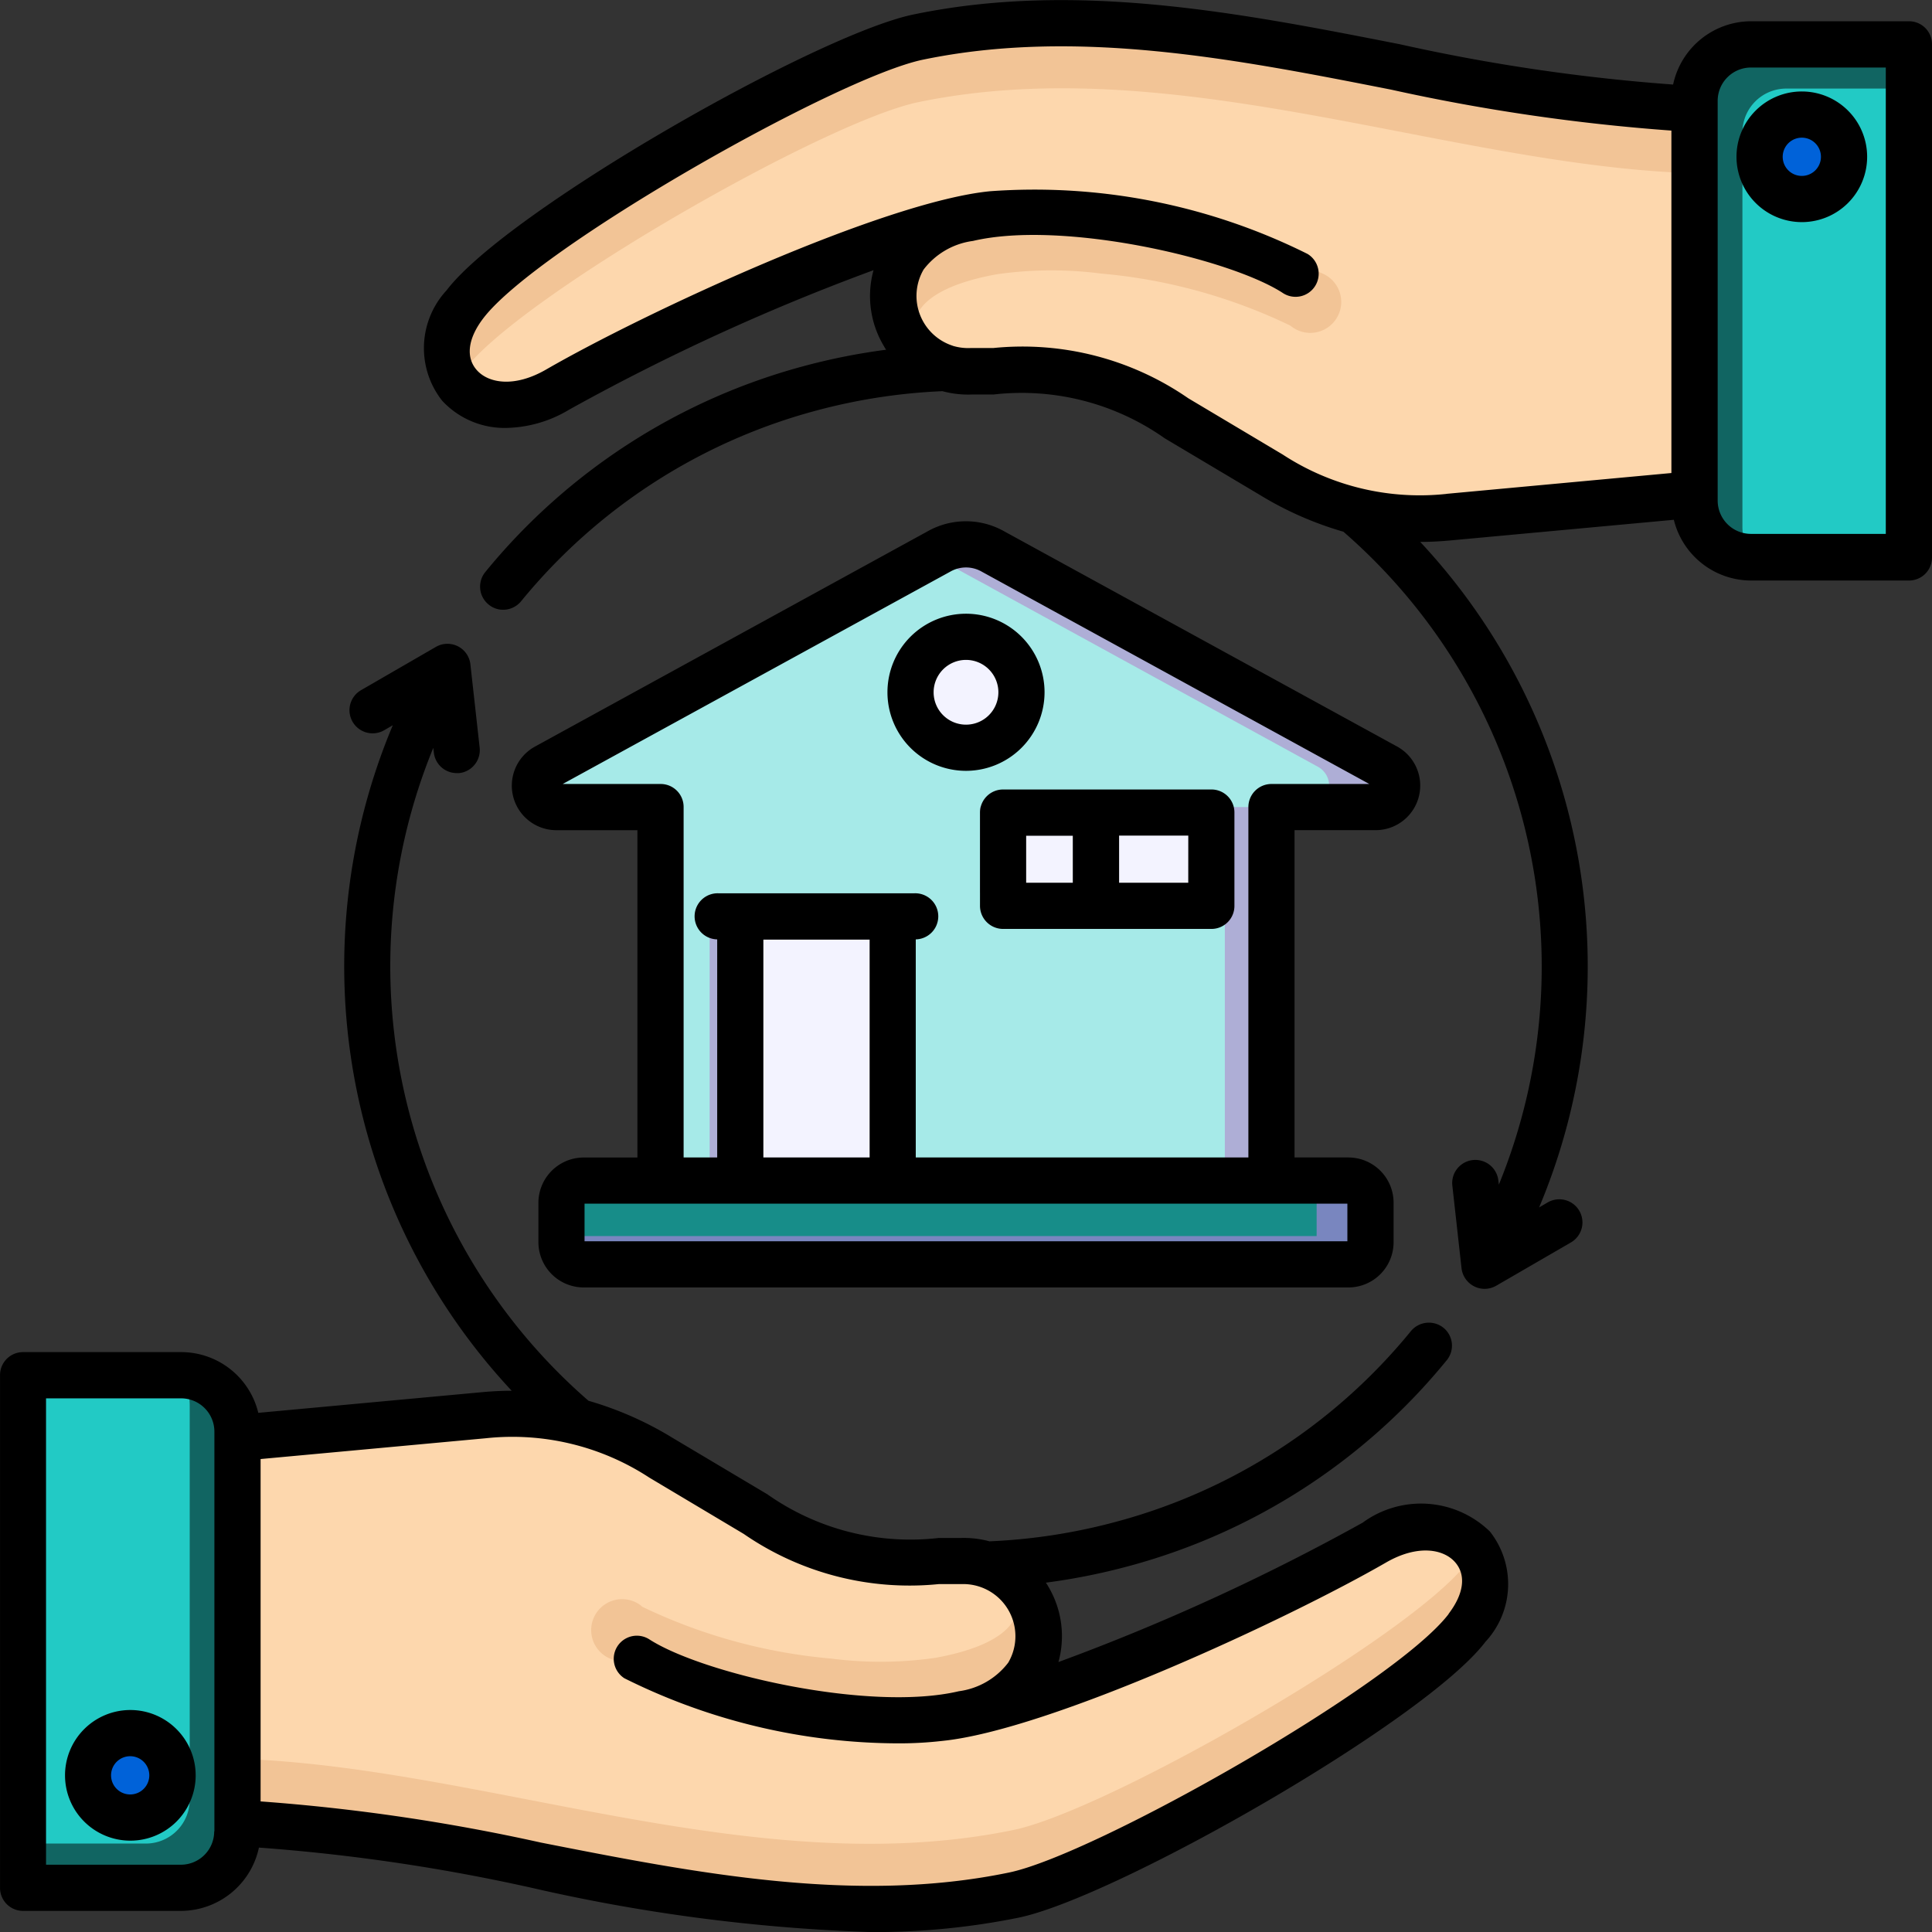 <svg xmlns="http://www.w3.org/2000/svg" width="57.998" height="58.002" viewBox="0 0 57.998 58.002"><rect x="0" y="0" width="57.998" height="58.002" fill="#333333" stroke="none"/><g transform="translate(-5.018 -5)"><path d="M166.126,154.325v13.727H147.79V154.325h-3.128a.644.644,0,0,1-.31-1.209l11.8-6.463a1.642,1.642,0,0,1,1.619,0l11.8,6.463a.644.644,0,0,1-.31,1.209Z" transform="translate(-122.939 -125.098)" fill="#aeaed6" fill-rule="evenodd"/><path d="M164.726,170.569H147.789V156.842h-3.128a.644.644,0,0,1-.31-1.209l11.585-6.347,11.585,6.347a.644.644,0,0,1-.31,1.209h-2.486v13.727Z" transform="translate(-122.938 -127.614)" fill="#a6eae8" fill-rule="evenodd"/><path d="M197.366,243.126h4.575v7.926h-4.575Z" transform="translate(-170.124 -210.613)" fill="#f3f3ff"/><path d="M264.87,214.687h5.754v2.572H264.87Z" transform="translate(-229.828 -185.459)" fill="#f3f3ff"/><path d="M237.5,173.551a1.7,1.7,0,1,0-1.7-1.7A1.7,1.7,0,0,0,237.5,173.551Z" transform="translate(-204.117 -146.066)" fill="#aeaed6" fill-rule="evenodd"/><circle cx="1.665" cy="1.665" r="1.665" transform="translate(31.854 26.687) rotate(-67.486)" fill="#f3f3ff"/><rect width="24.283" height="2.516" rx="1.258" transform="translate(21.877 40.439)" fill="#178d89"/><path d="M173.6,313.388v-1.667h.953a.667.667,0,0,1,.665.665v1.185a.667.667,0,0,1-.665.665H151.6a.667.667,0,0,1-.665-.665v-.183Z" transform="translate(-129.057 -271.282)" fill="#7986bf" fill-rule="evenodd"/><path d="M259.675,214.687h.6v2.572h-.6Z" transform="translate(-225.234 -185.459)" fill="#aeaed6"/><path d="M189.392,243.126h.921v7.926h-.921Z" transform="translate(-163.071 -210.613)" fill="#aeaed6"/><g transform="translate(5.703 46.279)"><path d="M87.175,380.119a2.259,2.259,0,0,0-2.025-3.407c-2.816,0-3.552.145-6.161-1.409l-2.838-1.691a8.251,8.251,0,0,0-5.332-1.278L63,373.057V384.6c7.525,0,15.76,3.8,23.735,2.146,2.8-.58,11.92-5.8,13.616-8.026,1.532-2.014-.446-3.911-2.783-2.562-3.147,1.817-10.127,4.978-13.053,5.266a3.43,3.43,0,0,0,2.656-1.309Z" transform="translate(-56.99 -371.134)" fill="#f2c496" fill-rule="evenodd"/><path d="M87.175,380.119a2.259,2.259,0,0,0-2.025-3.407c-2.816,0-3.552.145-6.161-1.409l-2.838-1.691a8.251,8.251,0,0,0-5.332-1.278L63,373.057v9.588c7.458.089,15.856,3.776,23.735,2.144,2.8-.58,11.92-5.8,13.616-8.025a3.151,3.151,0,0,0,.245-.372c-.534-.724-1.725-.981-3.028-.229-3.147,1.817-10.127,4.978-13.053,5.266a3.43,3.43,0,0,0,2.656-1.309Z" transform="translate(-56.99 -371.134)" fill="#fdd7ad" fill-rule="evenodd"/><path d="M160.2,414.134a16.381,16.381,0,0,0,5.686,1.563,11.573,11.573,0,0,0,3.128-.022c2.924-.533,2.788-1.808,1.965-2.621a2.262,2.262,0,0,1,.826,3.117,2.963,2.963,0,0,1-2.029,1.2c-.188.035-.4.07-.627.1a13.6,13.6,0,0,1-3.449.042,18.38,18.38,0,0,1-6.434-1.808.929.929,0,1,1,.934-1.581Z" transform="translate(-141.62 -407.186)" fill="#f2c496" fill-rule="evenodd"/><path d="M10.947,362.264h4.745a1.7,1.7,0,0,1,1.694,1.694v12.007a1.7,1.7,0,0,1-1.694,1.694H10.947V362.264Z" transform="translate(-10.947 -362.264)" fill="#116562" fill-rule="evenodd"/><path d="M10.947,362.264h4.745a1.681,1.681,0,0,1,.265.907v11.843a1.317,1.317,0,0,1-1.314,1.314h-3.7Z" transform="translate(-10.947 -362.264)" fill="#22cac5" fill-rule="evenodd"/></g><circle cx="1.268" cy="1.268" r="1.268" transform="translate(7.123 58.291) rotate(-45)" fill="#0062d9"/><g transform="translate(18.429 5.69)"><path d="M134.809,18.021a2.259,2.259,0,0,0,2.025,3.407c2.816,0,3.552-.145,6.161,1.409l2.838,1.691a8.251,8.251,0,0,0,5.332,1.278l7.814-.723V13.535c-7.525,0-15.76-3.8-23.735-2.146-2.8.58-11.92,5.8-13.616,8.026-1.532,2.014.446,3.911,2.783,2.562,3.147-1.817,10.127-4.978,13.053-5.266a3.43,3.43,0,0,0-2.656,1.309Z" transform="translate(-121.089 -10.973)" fill="#f2c496" fill-rule="evenodd"/><path d="M137.07,33.032a2.259,2.259,0,0,0,2.025,3.407c2.816,0,3.552-.145,6.161,1.409l2.838,1.691a8.251,8.251,0,0,0,5.332,1.278l7.814-.723V30.506c-7.458-.089-15.856-3.776-23.735-2.144-2.8.58-11.92,5.8-13.616,8.026a3.167,3.167,0,0,0-.245.372c.534.724,1.725.981,3.028.229,3.147-1.817,10.127-4.978,13.053-5.266a3.43,3.43,0,0,0-2.656,1.309Z" transform="translate(-123.35 -25.985)" fill="#fdd7ad" fill-rule="evenodd"/><path d="M249,62.984a16.381,16.381,0,0,0-5.686-1.563,11.573,11.573,0,0,0-3.128.022c-2.924.533-2.788,1.808-1.965,2.621a2.262,2.262,0,0,1-.826-3.117,2.963,2.963,0,0,1,2.029-1.2c.188-.035.4-.07.627-.1A13.6,13.6,0,0,1,243.5,59.6a18.382,18.382,0,0,1,6.434,1.807A.929.929,0,1,1,249,62.984Z" transform="translate(-223.675 -53.899)" fill="#f2c496" fill-rule="evenodd"/><path d="M451.8,31.892h-4.745A1.7,1.7,0,0,1,445.36,30.2V18.192a1.7,1.7,0,0,1,1.694-1.694H451.8Z" transform="translate(-407.893 -15.86)" fill="#116562" fill-rule="evenodd"/><path d="M462.732,42.077h-4.745a1.681,1.681,0,0,1-.265-.907V29.327a1.317,1.317,0,0,1,1.314-1.314h3.7Z" transform="translate(-418.826 -26.044)" fill="#22cac5" fill-rule="evenodd"/></g><circle cx="1.268" cy="1.268" r="1.268" transform="translate(57.577 8.749) rotate(-13.3)" fill="#0062d9"/><path d="M34.02,26.754a.972.972,0,1,1,.969-.972A.972.972,0,0,1,34.02,26.754Zm2.355-.972a2.358,2.358,0,1,0-2.355,2.358A2.36,2.36,0,0,0,36.375,25.783ZM32.511,39.747h9.983V29.228a.693.693,0,0,1,.69-.693h2.94L34.493,22.163a.948.948,0,0,0-.952,0L21.91,28.535h2.94a.689.689,0,0,1,.69.693V39.747h1.008V33.2a.692.692,0,0,1,.028-1.384h5.9a.692.692,0,0,1,.033,1.384v6.542Zm-4.577-6.54h3.19v6.54h-3.19Zm17.532,9.055h-22.9V41.134h22.9v1.129Zm.846-12.341a1.338,1.338,0,0,0,.646-2.511l-11.8-6.463a2.339,2.339,0,0,0-2.288,0L21.08,27.411a1.337,1.337,0,0,0,.64,2.511h2.433v9.826H22.539a1.362,1.362,0,0,0-1.358,1.359V42.29a1.362,1.362,0,0,0,1.358,1.359H45.494a1.358,1.358,0,0,0,1.359-1.359V41.106a1.358,1.358,0,0,0-1.359-1.359H43.88V29.921ZM40.689,31.5H38.613V30.085h2.077Zm-4.866-1.411h1.4V31.5h-1.4ZM41.385,28.7a.69.69,0,0,1,.69.693v2.8a.69.69,0,0,1-.69.693H35.127a.694.694,0,0,1-.69-.693v-2.8a.694.694,0,0,1,.69-.693ZM59.107,9.133a.574.574,0,1,1-.573.574A.574.574,0,0,1,59.107,9.133Zm0,2.535a1.961,1.961,0,1,0-1.96-1.961A1.963,1.963,0,0,0,59.107,11.668Zm2.522,9.359v-14H57.582a1,1,0,0,0-1,1v12a1,1,0,0,0,1,1Zm-13.19-1.2a7.523,7.523,0,0,1-4.916-1.183L40.69,16.956a8.749,8.749,0,0,0-5.857-1.508l-.657,0h-.028a1.594,1.594,0,0,1-.512-.062l-.05-.018a1.572,1.572,0,0,1-.841-2.277,2.231,2.231,0,0,1,1.481-.858c2.684-.632,7.694.523,9.292,1.556a.694.694,0,1,0,.752-1.166,18.366,18.366,0,0,0-9.532-1.882v0c-3.207.315-10.384,3.654-13.329,5.354-.958.552-1.732.406-2.077.016s-.262-.96.195-1.557c1.609-2.114,10.612-7.227,13.2-7.763,4.616-.957,9.409-.014,14.053.9A58.427,58.427,0,0,0,55.193,8.92V19.2l-6.753.625ZM62.325,5.638H57.582a2.4,2.4,0,0,0-2.338,1.9,56.44,56.44,0,0,1-8.2-1.209c-4.777-.938-9.715-1.908-14.6-.895-2.917.6-12.215,5.906-14.019,8.281a2.552,2.552,0,0,0-.134,3.314,2.552,2.552,0,0,0,1.932.817,3.787,3.787,0,0,0,1.882-.549,65.1,65.1,0,0,1,9.136-4.186,2.916,2.916,0,0,0,.317,2.288.924.924,0,0,0,.061.1,18.869,18.869,0,0,0-2.433.481,18.546,18.546,0,0,0-9.6,6.193.692.692,0,0,0,.1.975.681.681,0,0,0,.434.157.7.7,0,0,0,.54-.254,17.17,17.17,0,0,1,8.886-5.732,17.422,17.422,0,0,1,3.764-.576,2.94,2.94,0,0,0,.88.1l.651,0a7.445,7.445,0,0,1,5.139,1.313l2.839,1.69a10.262,10.262,0,0,0,2.528,1.116,17.291,17.291,0,0,1,4.666,19.6l-.017-.141a.695.695,0,0,0-1.381.154l.278,2.5a.7.7,0,0,0,.69.616.709.709,0,0,0,.351-.094l2.244-1.3a.693.693,0,0,0-.7-1.2l-.256.149a18.663,18.663,0,0,0-3.569-19.978c.3,0,.6-.016.913-.045l6.7-.619a2.392,2.392,0,0,0,2.316,1.823h4.744a.69.69,0,0,0,.69-.693V6.331a.69.69,0,0,0-.69-.693ZM8.927,58.869a.574.574,0,1,1,.573-.574A.574.574,0,0,1,8.927,58.869Zm0-2.535a1.961,1.961,0,1,0,1.965,1.961A1.963,1.963,0,0,0,8.927,56.334Zm39.58-2.884c-1.609,2.115-10.612,7.228-13.2,7.763-4.61.956-9.409.014-14.053-.9a58.444,58.444,0,0,0-8.413-1.235V48.8l6.759-.624a7.507,7.507,0,0,1,4.911,1.182l2.834,1.69A8.762,8.762,0,0,0,33.2,52.554l.657,0h.028a1.566,1.566,0,0,1,1.4,2.358,2.232,2.232,0,0,1-1.481.858c-2.684.632-7.689-.524-9.292-1.556a.693.693,0,0,0-.752,1.166,18.5,18.5,0,0,0,8.223,1.955,11.277,11.277,0,0,0,1.308-.072v0c3.207-.316,10.383-3.654,13.329-5.353.958-.555,1.732-.407,2.077-.016s.262.959-.195,1.556ZM11.454,59.978v-12a1,1,0,0,0-1-1H6.4v14h4.048a1,1,0,0,0,1-1Zm34.474-9.27a65.123,65.123,0,0,1-9.136,4.186,2.917,2.917,0,0,0-.317-2.288.8.8,0,0,0-.061-.095,18.873,18.873,0,0,0,2.433-.482,18.516,18.516,0,0,0,9.6-6.193.691.691,0,0,0-.095-.975.7.7,0,0,0-.98.1,17.145,17.145,0,0,1-8.886,5.732,17.4,17.4,0,0,1-3.764.577,2.982,2.982,0,0,0-.88-.1l-.651,0a7.452,7.452,0,0,1-5.139-1.313l-2.839-1.69a10.266,10.266,0,0,0-2.528-1.116,17.278,17.278,0,0,1-4.66-19.6l.017.141a.691.691,0,0,0,.685.616c.028,0,.05,0,.078,0a.694.694,0,0,0,.612-.766l-.278-2.5a.693.693,0,0,0-1.036-.522l-2.249,1.3a.693.693,0,0,0,.7,1.2l.256-.149a18.666,18.666,0,0,0,3.569,19.979c-.3,0-.6.015-.907.044l-6.7.619a2.382,2.382,0,0,0-2.316-1.823H5.709a.69.69,0,0,0-.69.693V61.671a.69.69,0,0,0,.69.693h4.744a2.4,2.4,0,0,0,2.338-1.9,56.422,56.422,0,0,1,8.2,1.21A53.186,53.186,0,0,0,31.158,63a21.744,21.744,0,0,0,4.432-.431c2.917-.6,12.215-5.905,14.019-8.281a2.545,2.545,0,0,0,.134-3.314,2.969,2.969,0,0,0-3.814-.268Z" fill-rule="evenodd"/></g></svg>